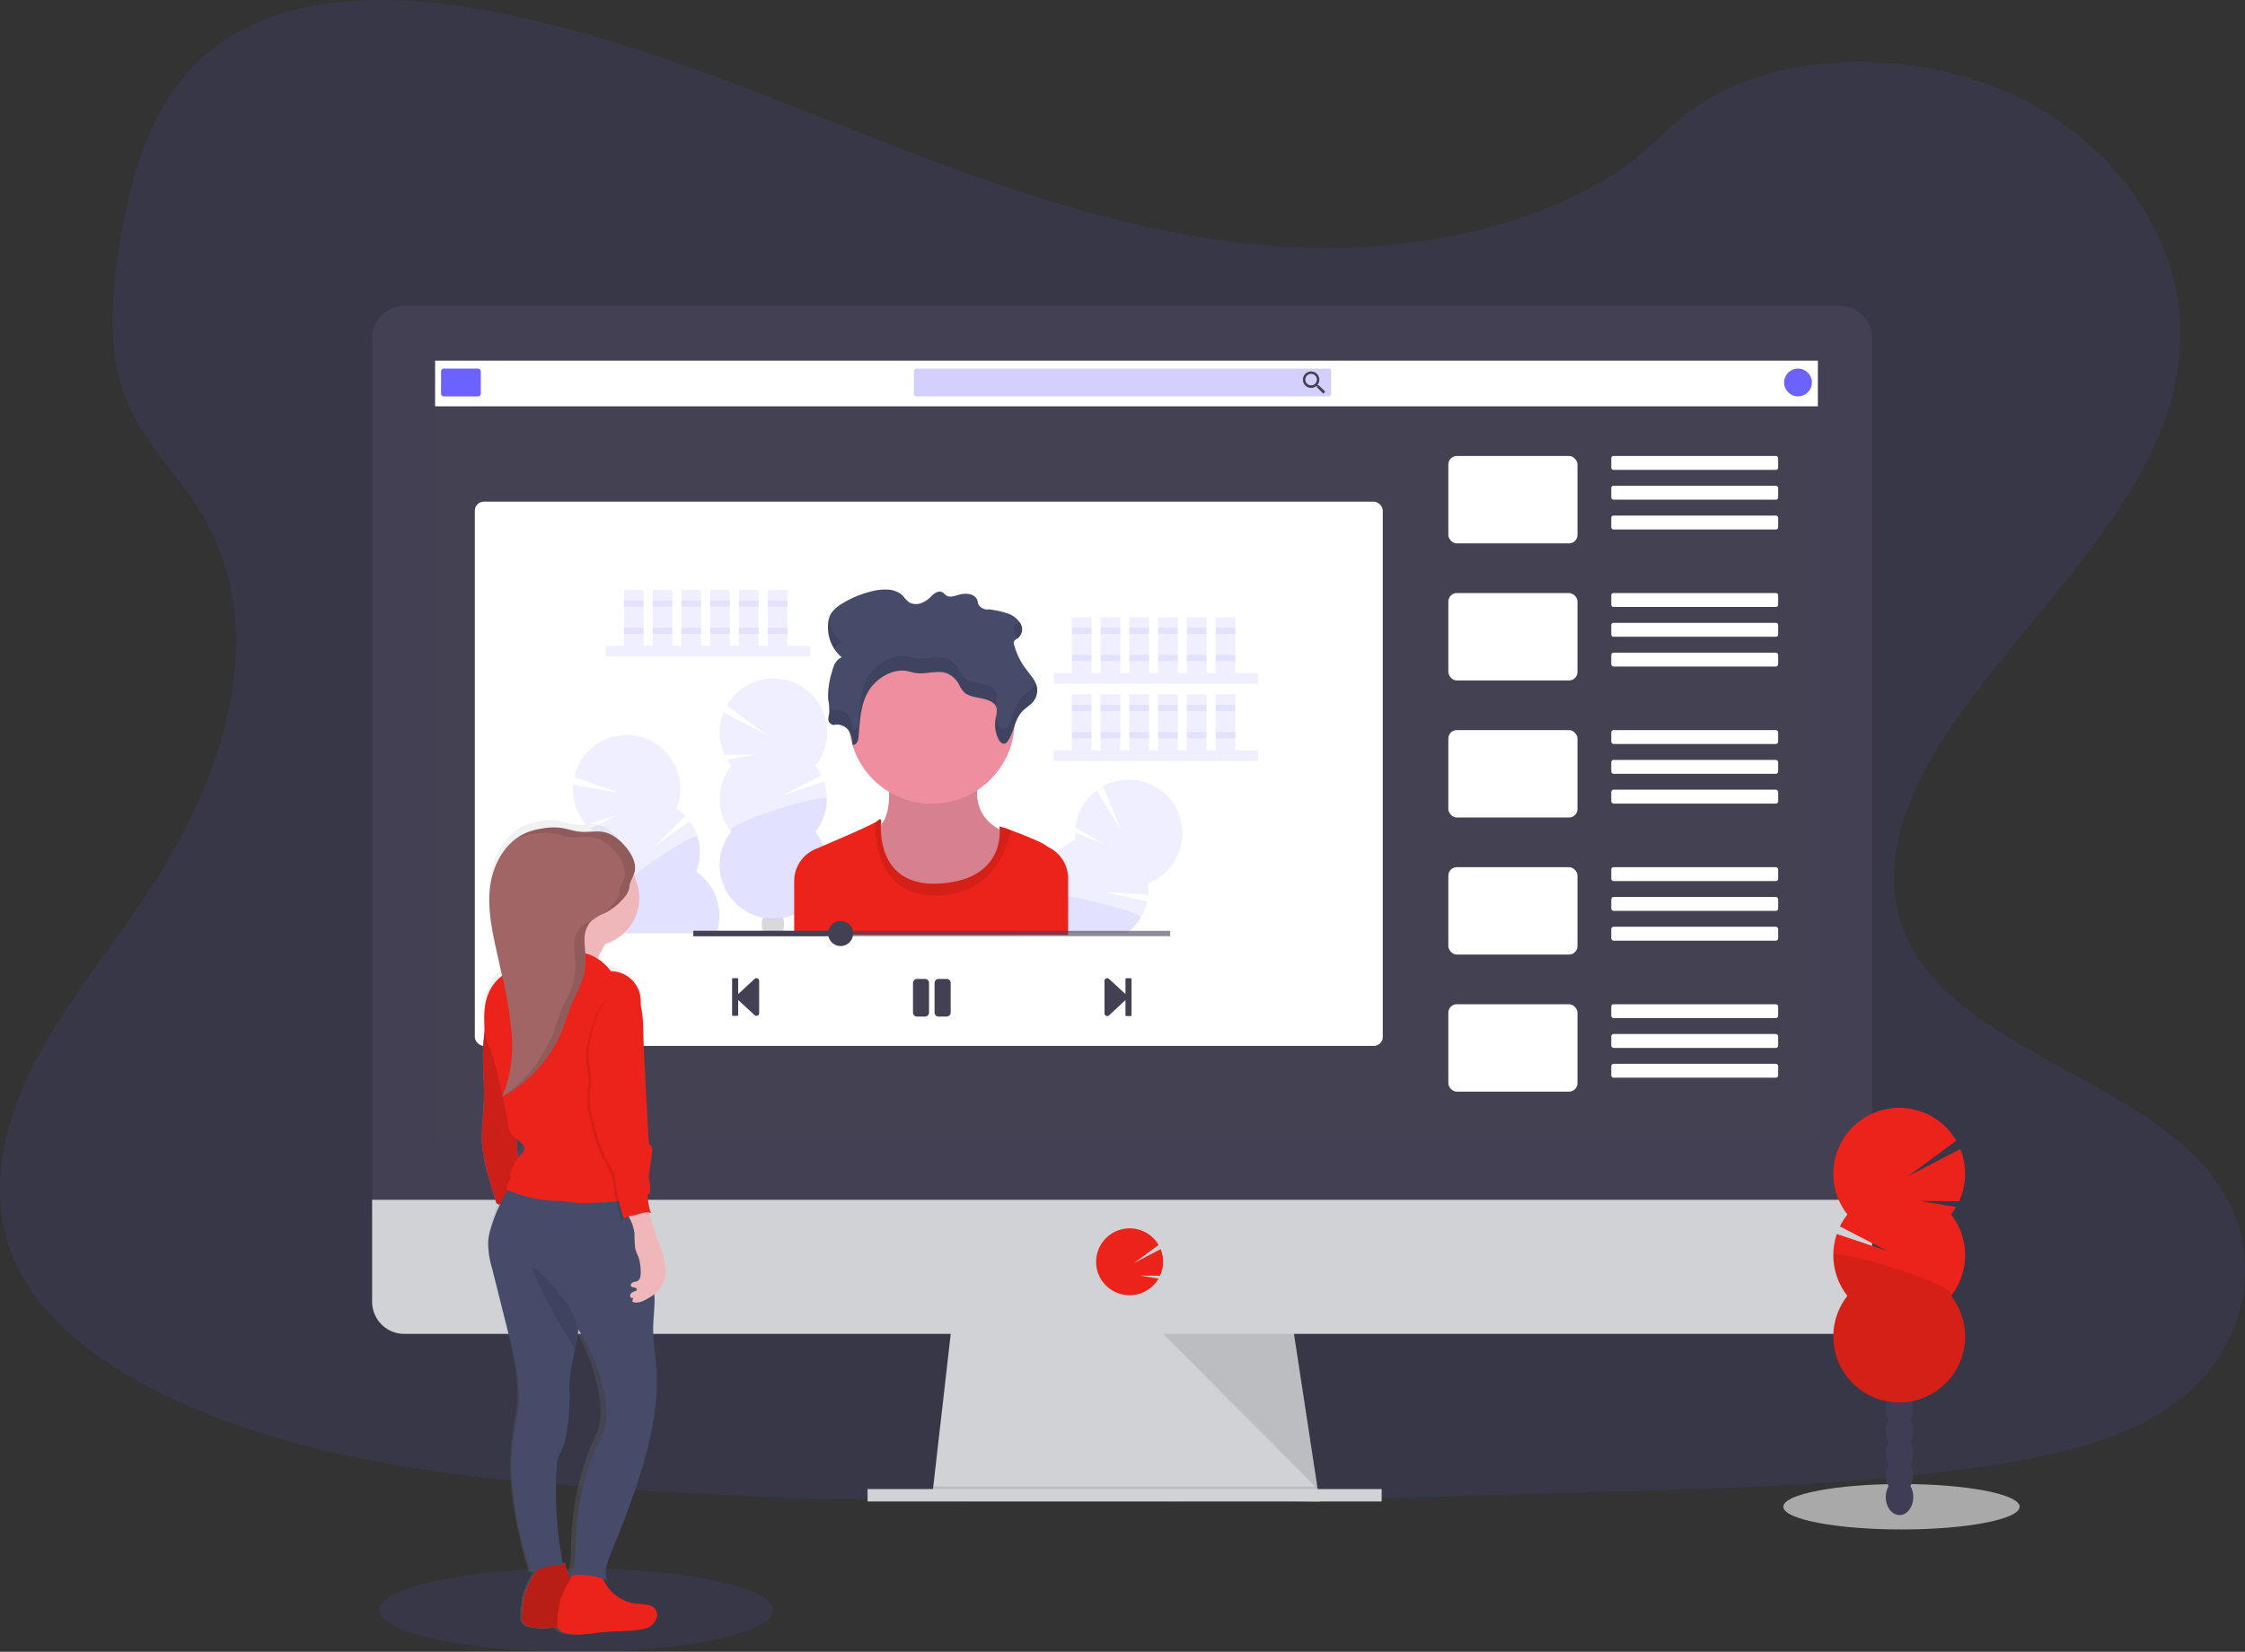 <svg xmlns="http://www.w3.org/2000/svg" xmlns:xlink="http://www.w3.org/1999/xlink" width="647" height="476.128" viewBox="0 0 647 476.128">
  <rect x="0" y="0" width="647" height="476.128" fill="#333333" stroke="none"/>
  <defs>
    <linearGradient id="linear-gradient" x1="0.5" y1="1" x2="0.5" gradientUnits="objectBoundingBox">
      <stop offset="0" stop-color="gray" stop-opacity="0.251"/>
      <stop offset="0.54" stop-color="gray" stop-opacity="0.122"/>
      <stop offset="1" stop-color="gray" stop-opacity="0.102"/>
    </linearGradient>
  </defs>
  <g id="undraw_youtube_tutorial_2gn3" transform="translate(-0.001 -0.005)">
    <path id="Path_448" data-name="Path 448" d="M410.92,105.617c-41.477-1.437-80.985-14.835-118.706-29.482S217.12,45.256,176.639,37.492c-26.041-4.993-55.82-5.686-76.8,8.262C79.644,59.186,73.122,82.4,69.618,103.9c-2.64,16.192-4.191,33.209,3.035,48.388,5.021,10.518,13.937,19.365,20.1,29.442,21.443,35.076,6.3,78.323-16.96,112.563-10.879,16.066-23.55,31.389-31.961,48.491s-12.3,36.691-4.947,54.131c7.3,17.292,24.684,30.278,43.516,39.41,38.254,18.551,83.333,23.865,127.289,26.871,97.309,6.63,195.134,3.768,292.7.9,36.107-1.071,72.368-2.153,107.891-7.736,19.719-3.1,40.08-8.016,54.395-19.9,18.179-15.082,22.685-40.619,10.5-59.548-20.43-31.715-76.926-39.594-91.206-73.633-7.861-18.735.212-39.605,11.635-56.983,24.506-37.28,65.583-69.98,67.747-112.591,1.489-29.264-18.259-58.575-48.789-72.419-32.007-14.515-76.382-12.688-99.995,11.337C490.267,97.372,447.542,106.888,410.92,105.617Z" transform="translate(-35 -34.22)" fill="#6c63ff" opacity="0.1"/>
    <path id="Path_449" data-name="Path 449" d="M580.832,717.422,469.18,715.99l.326-2.863,5.4-47.237h98.054l7.215,47.237.55,3.579Z" transform="translate(-200.538 -284.615)" fill="#d0d2d5"/>
    <path id="Path_450" data-name="Path 450" d="M580.724,751.969H525.006l-55.826-.716.326-2.863H580.174Z" transform="translate(-200.538 -319.878)" opacity="0.1"/>
    <rect id="Rectangle_206" data-name="Rectangle 206" width="148.154" height="3.579" transform="translate(250.033 429.228)" fill="#d0d2d5"/>
    <path id="Path_451" data-name="Path 451" d="M654.595,197.6a9.316,9.316,0,0,0-9.27-9.362H231.576A9.316,9.316,0,0,0,222.3,197.6V448.39h432.3Z" transform="translate(-115.056 -100.05)" fill="#444053"/>
    <path id="Path_452" data-name="Path 452" d="M222.3,638.24v29.373a9.276,9.276,0,0,0,9.276,9.276H645.325a9.276,9.276,0,0,0,9.27-9.276V638.24Z" transform="translate(-115.056 -292.39)" fill="#d0d2d5"/>
    <rect id="Rectangle_207" data-name="Rectangle 207" width="398.656" height="225.452" transform="translate(125.137 103.936)" fill="#4a4a4a" opacity="0.1"/>
    <path id="Path_453" data-name="Path 453" d="M596.355,671.881a9.671,9.671,0,0,0,7.6-3.687h0a9.861,9.861,0,0,0,.75-1.105l-5.3-.87,5.726.046a9.648,9.648,0,0,0,.183-7.661l-7.69,4.008,7.094-5.21a9.659,9.659,0,1,0-15.958,10.81h0A9.66,9.66,0,0,0,596.355,671.881Z" transform="translate(-270.816 -298.531)" fill="#ec231a"/>
    <path id="Path_454" data-name="Path 454" d="M585.43,671.52l44.541,44.73-6.831-44.73Z" transform="translate(-250.226 -287.021)" opacity="0.1"/>
    <rect id="Rectangle_208" data-name="Rectangle 208" width="261.667" height="156.886" rx="2.6" transform="translate(136.846 144.612)" fill="#fff"/>
    <rect id="Rectangle_209" data-name="Rectangle 209" width="398.513" height="13.169" transform="translate(125.395 103.959)" fill="#fff"/>
    <rect id="Rectangle_210" data-name="Rectangle 210" width="11.452" height="8.016" rx="0.78" transform="translate(127.112 106.249)" fill="#6c63ff"/>
    <rect id="Rectangle_211" data-name="Rectangle 211" width="120.241" height="8.016" rx="0.58" transform="translate(263.385 106.249)" fill="#6c63ff" opacity="0.3"/>
    <path id="Path_455" data-name="Path 455" d="M695.359,225.232h-.292l-.109-.092a2.434,2.434,0,0,0,.573-1.557,2.37,2.37,0,1,0-2.365,2.388,2.445,2.445,0,0,0,1.557-.573l.109.092v.3l1.832,1.832.573-.573Zm-2.2,0a1.655,1.655,0,1,1,1.649-1.649,1.638,1.638,0,0,1-1.649,1.649Z" transform="translate(-315.3 -114.15)" fill="#444053"/>
    <circle id="Ellipse_149" data-name="Ellipse 149" cx="4.008" cy="4.008" r="4.008" transform="translate(514.174 106.249)" fill="#6c63ff"/>
    <rect id="Rectangle_212" data-name="Rectangle 212" width="37.217" height="25.193" rx="2.43" transform="translate(417.408 131.443)" fill="#fff"/>
    <rect id="Rectangle_213" data-name="Rectangle 213" width="48.096" height="4.008" rx="0.61" transform="translate(464.36 131.443)" fill="#fff"/>
    <rect id="Rectangle_214" data-name="Rectangle 214" width="48.096" height="4.008" rx="0.61" transform="translate(464.36 140.031)" fill="#fff"/>
    <rect id="Rectangle_215" data-name="Rectangle 215" width="48.096" height="4.008" rx="0.61" transform="translate(464.36 148.62)" fill="#fff"/>
    <rect id="Rectangle_216" data-name="Rectangle 216" width="37.217" height="25.193" rx="2.43" transform="translate(417.408 170.951)" fill="#fff"/>
    <rect id="Rectangle_217" data-name="Rectangle 217" width="48.096" height="4.008" rx="0.61" transform="translate(464.36 170.951)" fill="#fff"/>
    <rect id="Rectangle_218" data-name="Rectangle 218" width="48.096" height="4.008" rx="0.61" transform="translate(464.36 179.539)" fill="#fff"/>
    <rect id="Rectangle_219" data-name="Rectangle 219" width="48.096" height="4.008" rx="0.66" transform="translate(464.36 188.128)" fill="#fff"/>
    <rect id="Rectangle_220" data-name="Rectangle 220" width="37.217" height="25.193" rx="2.43" transform="translate(417.408 210.458)" fill="#fff"/>
    <rect id="Rectangle_221" data-name="Rectangle 221" width="48.096" height="4.008" rx="0.66" transform="translate(464.36 210.458)" fill="#fff"/>
    <rect id="Rectangle_222" data-name="Rectangle 222" width="48.096" height="4.008" rx="0.66" transform="translate(464.36 219.047)" fill="#fff"/>
    <rect id="Rectangle_223" data-name="Rectangle 223" width="48.096" height="4.008" rx="0.66" transform="translate(464.36 227.636)" fill="#fff"/>
    <rect id="Rectangle_224" data-name="Rectangle 224" width="37.217" height="25.193" rx="2.43" transform="translate(417.408 249.966)" fill="#fff"/>
    <rect id="Rectangle_225" data-name="Rectangle 225" width="48.096" height="4.008" rx="0.66" transform="translate(464.36 249.966)" fill="#fff"/>
    <rect id="Rectangle_226" data-name="Rectangle 226" width="48.096" height="4.008" rx="0.66" transform="translate(464.36 258.555)" fill="#fff"/>
    <rect id="Rectangle_227" data-name="Rectangle 227" width="48.096" height="4.008" rx="0.66" transform="translate(464.36 267.143)" fill="#fff"/>
    <rect id="Rectangle_228" data-name="Rectangle 228" width="37.217" height="25.193" rx="2.43" transform="translate(417.408 289.474)" fill="#fff"/>
    <rect id="Rectangle_229" data-name="Rectangle 229" width="48.096" height="4.008" rx="0.66" transform="translate(464.36 289.474)" fill="#fff"/>
    <rect id="Rectangle_230" data-name="Rectangle 230" width="48.096" height="4.008" rx="0.66" transform="translate(464.36 298.062)" fill="#fff"/>
    <rect id="Rectangle_231" data-name="Rectangle 231" width="48.096" height="4.008" rx="0.66" transform="translate(464.36 306.651)" fill="#fff"/>
    <rect id="Rectangle_232" data-name="Rectangle 232" width="58.878" height="3.052" transform="translate(174.59 186.187)" fill="#6c63ff" opacity="0.1"/>
    <rect id="Rectangle_233" data-name="Rectangle 233" width="5.669" height="16.135" transform="translate(179.824 170.052)" fill="#6c63ff" opacity="0.1"/>
    <rect id="Rectangle_234" data-name="Rectangle 234" width="5.669" height="16.135" transform="translate(188.109 170.052)" fill="#6c63ff" opacity="0.1"/>
    <rect id="Rectangle_235" data-name="Rectangle 235" width="5.669" height="16.135" transform="translate(196.394 170.052)" fill="#6c63ff" opacity="0.1"/>
    <rect id="Rectangle_236" data-name="Rectangle 236" width="5.669" height="16.135" transform="translate(204.679 170.052)" fill="#6c63ff" opacity="0.1"/>
    <rect id="Rectangle_237" data-name="Rectangle 237" width="5.669" height="16.135" transform="translate(212.964 170.052)" fill="#6c63ff" opacity="0.1"/>
    <rect id="Rectangle_238" data-name="Rectangle 238" width="5.669" height="16.135" transform="translate(221.255 170.052)" fill="#6c63ff" opacity="0.1"/>
    <rect id="Rectangle_239" data-name="Rectangle 239" width="5.669" height="1.746" transform="translate(179.824 173.103)" fill="#6c63ff" opacity="0.1"/>
    <rect id="Rectangle_240" data-name="Rectangle 240" width="5.669" height="1.746" transform="translate(188.109 173.103)" fill="#6c63ff" opacity="0.1"/>
    <rect id="Rectangle_241" data-name="Rectangle 241" width="5.669" height="1.746" transform="translate(196.394 173.103)" fill="#6c63ff" opacity="0.1"/>
    <rect id="Rectangle_242" data-name="Rectangle 242" width="5.669" height="1.746" transform="translate(204.679 173.103)" fill="#6c63ff" opacity="0.1"/>
    <rect id="Rectangle_243" data-name="Rectangle 243" width="5.669" height="1.746" transform="translate(212.964 173.103)" fill="#6c63ff" opacity="0.1"/>
    <rect id="Rectangle_244" data-name="Rectangle 244" width="5.669" height="1.746" transform="translate(221.255 173.103)" fill="#6c63ff" opacity="0.1"/>
    <rect id="Rectangle_245" data-name="Rectangle 245" width="5.669" height="1.746" transform="translate(179.824 180.953)" fill="#6c63ff" opacity="0.1"/>
    <rect id="Rectangle_246" data-name="Rectangle 246" width="5.669" height="1.746" transform="translate(188.109 180.953)" fill="#6c63ff" opacity="0.1"/>
    <rect id="Rectangle_247" data-name="Rectangle 247" width="5.669" height="1.746" transform="translate(196.394 180.953)" fill="#6c63ff" opacity="0.1"/>
    <rect id="Rectangle_248" data-name="Rectangle 248" width="5.669" height="1.746" transform="translate(204.679 180.953)" fill="#6c63ff" opacity="0.1"/>
    <rect id="Rectangle_249" data-name="Rectangle 249" width="5.669" height="1.746" transform="translate(212.964 180.953)" fill="#6c63ff" opacity="0.1"/>
    <rect id="Rectangle_250" data-name="Rectangle 250" width="5.669" height="1.746" transform="translate(221.255 180.953)" fill="#6c63ff" opacity="0.1"/>
    <rect id="Rectangle_251" data-name="Rectangle 251" width="58.878" height="3.052" transform="translate(303.678 194.037)" fill="#6c63ff" opacity="0.1"/>
    <rect id="Rectangle_252" data-name="Rectangle 252" width="5.669" height="16.135" transform="translate(308.911 177.902)" fill="#6c63ff" opacity="0.1"/>
    <rect id="Rectangle_253" data-name="Rectangle 253" width="5.669" height="16.135" transform="translate(317.196 177.902)" fill="#6c63ff" opacity="0.1"/>
    <rect id="Rectangle_254" data-name="Rectangle 254" width="5.669" height="16.135" transform="translate(325.481 177.902)" fill="#6c63ff" opacity="0.1"/>
    <rect id="Rectangle_255" data-name="Rectangle 255" width="5.669" height="16.135" transform="translate(333.772 177.902)" fill="#6c63ff" opacity="0.1"/>
    <rect id="Rectangle_256" data-name="Rectangle 256" width="5.669" height="16.135" transform="translate(342.057 177.902)" fill="#6c63ff" opacity="0.1"/>
    <rect id="Rectangle_257" data-name="Rectangle 257" width="5.669" height="16.135" transform="translate(350.343 177.902)" fill="#6c63ff" opacity="0.1"/>
    <rect id="Rectangle_258" data-name="Rectangle 258" width="5.669" height="1.746" transform="translate(308.911 180.953)" fill="#6c63ff" opacity="0.1"/>
    <rect id="Rectangle_259" data-name="Rectangle 259" width="5.669" height="1.746" transform="translate(317.196 180.953)" fill="#6c63ff" opacity="0.1"/>
    <rect id="Rectangle_260" data-name="Rectangle 260" width="5.669" height="1.746" transform="translate(325.481 180.953)" fill="#6c63ff" opacity="0.1"/>
    <rect id="Rectangle_261" data-name="Rectangle 261" width="5.669" height="1.746" transform="translate(333.772 180.953)" fill="#6c63ff" opacity="0.1"/>
    <rect id="Rectangle_262" data-name="Rectangle 262" width="5.669" height="1.746" transform="translate(342.057 180.953)" fill="#6c63ff" opacity="0.1"/>
    <rect id="Rectangle_263" data-name="Rectangle 263" width="5.669" height="1.746" transform="translate(350.343 180.953)" fill="#6c63ff" opacity="0.1"/>
    <rect id="Rectangle_264" data-name="Rectangle 264" width="5.669" height="1.746" transform="translate(308.911 188.803)" fill="#6c63ff" opacity="0.1"/>
    <rect id="Rectangle_265" data-name="Rectangle 265" width="5.669" height="1.746" transform="translate(317.196 188.803)" fill="#6c63ff" opacity="0.1"/>
    <rect id="Rectangle_266" data-name="Rectangle 266" width="5.669" height="1.746" transform="translate(325.481 188.803)" fill="#6c63ff" opacity="0.1"/>
    <rect id="Rectangle_267" data-name="Rectangle 267" width="5.669" height="1.746" transform="translate(333.772 188.803)" fill="#6c63ff" opacity="0.1"/>
    <rect id="Rectangle_268" data-name="Rectangle 268" width="5.669" height="1.746" transform="translate(342.057 188.803)" fill="#6c63ff" opacity="0.1"/>
    <rect id="Rectangle_269" data-name="Rectangle 269" width="5.669" height="1.746" transform="translate(350.343 188.803)" fill="#6c63ff" opacity="0.1"/>
    <rect id="Rectangle_270" data-name="Rectangle 270" width="58.878" height="3.052" transform="translate(303.678 216.276)" fill="#6c63ff" opacity="0.1"/>
    <rect id="Rectangle_271" data-name="Rectangle 271" width="5.669" height="16.135" transform="translate(308.911 200.14)" fill="#6c63ff" opacity="0.1"/>
    <rect id="Rectangle_272" data-name="Rectangle 272" width="5.669" height="16.135" transform="translate(317.196 200.14)" fill="#6c63ff" opacity="0.1"/>
    <rect id="Rectangle_273" data-name="Rectangle 273" width="5.669" height="16.135" transform="translate(325.481 200.14)" fill="#6c63ff" opacity="0.1"/>
    <rect id="Rectangle_274" data-name="Rectangle 274" width="5.669" height="16.135" transform="translate(333.772 200.14)" fill="#6c63ff" opacity="0.1"/>
    <rect id="Rectangle_275" data-name="Rectangle 275" width="5.669" height="16.135" transform="translate(342.057 200.14)" fill="#6c63ff" opacity="0.1"/>
    <rect id="Rectangle_276" data-name="Rectangle 276" width="5.669" height="16.135" transform="translate(350.343 200.14)" fill="#6c63ff" opacity="0.1"/>
    <rect id="Rectangle_277" data-name="Rectangle 277" width="5.669" height="1.746" transform="translate(308.911 203.192)" fill="#6c63ff" opacity="0.1"/>
    <rect id="Rectangle_278" data-name="Rectangle 278" width="5.669" height="1.746" transform="translate(317.196 203.192)" fill="#6c63ff" opacity="0.1"/>
    <rect id="Rectangle_279" data-name="Rectangle 279" width="5.669" height="1.746" transform="translate(325.481 203.192)" fill="#6c63ff" opacity="0.1"/>
    <rect id="Rectangle_280" data-name="Rectangle 280" width="5.669" height="1.746" transform="translate(333.772 203.192)" fill="#6c63ff" opacity="0.1"/>
    <rect id="Rectangle_281" data-name="Rectangle 281" width="5.669" height="1.746" transform="translate(342.057 203.192)" fill="#6c63ff" opacity="0.1"/>
    <rect id="Rectangle_282" data-name="Rectangle 282" width="5.669" height="1.746" transform="translate(350.343 203.192)" fill="#6c63ff" opacity="0.1"/>
    <rect id="Rectangle_283" data-name="Rectangle 283" width="5.669" height="1.746" transform="translate(308.911 211.042)" fill="#6c63ff" opacity="0.1"/>
    <rect id="Rectangle_284" data-name="Rectangle 284" width="5.669" height="1.746" transform="translate(317.196 211.042)" fill="#6c63ff" opacity="0.1"/>
    <rect id="Rectangle_285" data-name="Rectangle 285" width="5.669" height="1.746" transform="translate(325.481 211.042)" fill="#6c63ff" opacity="0.1"/>
    <rect id="Rectangle_286" data-name="Rectangle 286" width="5.669" height="1.746" transform="translate(333.772 211.042)" fill="#6c63ff" opacity="0.1"/>
    <rect id="Rectangle_287" data-name="Rectangle 287" width="5.669" height="1.746" transform="translate(342.057 211.042)" fill="#6c63ff" opacity="0.1"/>
    <rect id="Rectangle_288" data-name="Rectangle 288" width="5.669" height="1.746" transform="translate(350.343 211.042)" fill="#6c63ff" opacity="0.1"/>
    <path id="Path_456" data-name="Path 456" d="M400.521,400.917a16.3,16.3,0,0,1-1.2-1.769l8.48-1.391-9.161.069a15.494,15.494,0,0,1-.3-12.242l12.282,6.367-11.343-8.337a15.46,15.46,0,1,1,25.52,17.292,15.024,15.024,0,0,1,1.763,2.817l-11,5.726,11.732-3.934a15.459,15.459,0,0,1-2.491,14.492,15.46,15.46,0,1,1-24.277,0,15.46,15.46,0,0,1,0-19.107Z" transform="translate(-189.812 -180.221)" fill="#6c63ff" opacity="0.1"/>
    <path id="Path_457" data-name="Path 457" d="M428.107,436.17a15.4,15.4,0,0,1-3.311,9.541,15.46,15.46,0,1,1-24.276,0C398.441,443.092,428.107,434.435,428.107,436.17Z" transform="translate(-189.811 -205.923)" fill="#6c63ff" opacity="0.1"/>
    <path id="Path_458" data-name="Path 458" d="M424.211,500.593a1.44,1.44,0,0,1,.074.126h-5.245c.029-.04.046-.086.074-.126a5.079,5.079,0,0,1-.676-2.582,5.3,5.3,0,0,1,.315-1.821h0c.292.046.653.1,1.071.143a18.377,18.377,0,0,0,3.659,0q.527-.052,1.082-.137a.052.052,0,0,0,0,.029,5.154,5.154,0,0,1,.309,1.792A5.08,5.08,0,0,1,424.211,500.593Z" transform="translate(-198.891 -231.675)" fill="#3f3d56" opacity="0.2"/>
    <path id="Path_459" data-name="Path 459" d="M364.738,461.423h-29.2c-.063-.166-.12-.344-.172-.515a15.374,15.374,0,0,1,.338-10.1,15.46,15.46,0,0,1-5.64-18.259,14.792,14.792,0,0,1-1.666-1.334l7.684-3.831-8.738,2.771a15.46,15.46,0,0,1-3.893-11.606l13.633,2.462-13.3-4.621a15.46,15.46,0,1,1,29.482,8.989,15.661,15.661,0,0,1,2.536,2.2l-8.829,8.709,10.049-7.226a15.46,15.46,0,0,1,1.9,14.6A15.46,15.46,0,0,1,364.738,461.423Z" transform="translate(-158.267 -192.379)" fill="#6c63ff" opacity="0.1"/>
    <path id="Path_460" data-name="Path 460" d="M373.156,483.2h-29.2c-.063-.166-.12-.344-.172-.515a15.374,15.374,0,0,1,.338-10.1c-2.748-1.9,23.035-18.935,23.544-17.275a15.391,15.391,0,0,1-.338,10.106A15.46,15.46,0,0,1,373.156,483.2Z" transform="translate(-166.684 -214.151)" fill="#6c63ff" opacity="0.1"/>
    <path id="Path_461" data-name="Path 461" d="M590.557,450.114a15.4,15.4,0,0,1-7.736,6.5,15.692,15.692,0,0,1,.063,3.321l-12.373-.744,12.087,2.622a15.459,15.459,0,0,1-1.844,4.672,15.213,15.213,0,0,1-4.123,4.523H559.787v.441H542.61c.034-.149.069-.292.109-.441a15.46,15.46,0,0,1,9.419-10.484,15.459,15.459,0,0,1,9.808-16.4,15.673,15.673,0,0,1-.126-2.136l7.987,3.155-7.9-4.644a15.459,15.459,0,0,1,6.064-10.638l7.277,11.784-5.457-12.975a15.46,15.46,0,0,1,20.767,21.437Z" transform="translate(-251.964 -201.992)" fill="#6c63ff" opacity="0.1"/>
    <path id="Path_462" data-name="Path 462" d="M580.755,491.136a15.214,15.214,0,0,1-4.123,4.523H559.787v.441H542.61c.034-.149.069-.292.109-.441a15.459,15.459,0,0,1,9.419-10.484c-.143-1.145,3.183-.973,7.621-.229C568.456,486.406,581.345,490.151,580.755,491.136Z" transform="translate(-251.964 -226.615)" fill="#6c63ff" opacity="0.1"/>
    <path id="Path_463" data-name="Path 463" d="M478.8,423.54s2.119,11.452-2.611,15.19,4.008,26.15,18.425,23.533S514.9,440.849,514.9,440.849s-14.44-2.989-9.087-18.179Z" transform="translate(-223.021 -200.251)" fill="#ee8e9e"/>
    <path id="Path_464" data-name="Path 464" d="M478.8,423.54s2.119,11.452-2.611,15.19,4.008,26.15,18.425,23.533S514.9,440.849,514.9,440.849s-14.44-2.989-9.087-18.179Z" transform="translate(-223.021 -200.251)" opacity="0.1"/>
    <circle id="Ellipse_150" data-name="Ellipse 150" cx="23.905" cy="23.905" r="23.905" transform="translate(244.634 183.885)" fill="#ee8e9e"/>
    <path id="Path_465" data-name="Path 465" d="M513.685,463.731v16.25H434.75V464.47a10.009,10.009,0,0,1,6.11-9.219l2.261-.962c5.726-2.439,12.683-5.468,14.956-6.728a3.741,3.741,0,0,0,.7-.452c1.242-1.243,1,.372,1,.372s-.034.309-.057.842c-.137,3.659.389,18.036,17.24,16.839,16.439-1.145,17.177-12.265,17.011-15.534a8.834,8.834,0,0,0-.074-.9,21.238,21.238,0,0,1,3.327,1.088c3.435,1.271,8.508,3.309,9.866,4.271.424.3.939.607,1.5.922a9.865,9.865,0,0,1,1.775,1.265,10.026,10.026,0,0,1,3.327,7.461Z" transform="translate(-205.862 -210.496)" fill="#ec231a"/>
    <path id="Path_466" data-name="Path 466" d="M514.622,449.812c-1.391,6.447-5.76,18.523-21.506,18.838-16.776.332-17.75-16.353-17.641-21.088a3.383,3.383,0,0,0,.7-.452c1.248-1.242,1,.372,1,.372s-2.113,19.05,17.177,17.681,16.92-16.433,16.92-16.433A23.507,23.507,0,0,1,514.622,449.812Z" transform="translate(-223.266 -210.496)" opacity="0.1"/>
    <path id="Path_467" data-name="Path 467" d="M453.373,370.065a4.094,4.094,0,0,1,4.312,1.575,7.814,7.814,0,0,1,1.111,4.1c1.036.218,1.62-.956,1.718-1.844.384-3.613.412-7.295,1.626-10.787a12.877,12.877,0,0,1,7.936-8.205,9.208,9.208,0,0,1,4.334-.412c.865.143,1.678.447,2.536.573,2.977.492,6.212-.916,9,.063a7.177,7.177,0,0,1,3.682,3.47,7.491,7.491,0,0,0,1.431,2.078c1.185,1.065,3.04,1.34,4.741,1.672s3.556.91,4.283,2.222c.653,1.185.172,2.554-.046,3.836a9.4,9.4,0,0,0,.968,5.938c.315.573.956,1.265,1.718,1.076a1.506,1.506,0,0,0,.813-.658c1.952-2.737,1.9-6.3,4.352-8.766.819-.825,1.878-1.466,2.674-2.29a5.2,5.2,0,0,0,1.386-4.718c-.441-1.889-1.953-3.435-3.172-5.1a20.038,20.038,0,0,1-3.4-7.048,1.277,1.277,0,0,1,0-.922,2.455,2.455,0,0,1,.87-.71,3.287,3.287,0,0,0,1.111-4.2,7,7,0,0,0-3.934-3.132,25.648,25.648,0,0,0-5.365-1.145,2.918,2.918,0,0,1-2.983-1.472c-.166-.429-.166-.893-.332-1.323a3.035,3.035,0,0,0-2.29-1.6,6.7,6.7,0,0,0-3.063.218c-1.145.321-2.445.8-3.435.24-.521-.292-.807-.825-1.368-1.065-1.145-.481-2.325.492-3.143,1.294a7.65,7.65,0,0,1-2.834,1.907,4.22,4.22,0,0,1-3.516-.235,11.1,11.1,0,0,1-1.8-1.935,6.791,6.791,0,0,0-4.266-1.718,15.019,15.019,0,0,0-4.815.527,29.076,29.076,0,0,0-8.457,3.55,9.087,9.087,0,0,0-3.247,3.018,6.871,6.871,0,0,0-.727,3.109,11.22,11.22,0,0,0,3.922,9.316c-1.786.744-2.388,2.571-2.806,4.191a22.941,22.941,0,0,0-1.088,7.85,17.241,17.241,0,0,1,.3,4.082,8.794,8.794,0,0,0-.263,1.953,1.872,1.872,0,0,0,1.529,1.426Z" transform="translate(-213.131 -161.079)" fill="#454b69"/>
    <g id="Group_3346" data-name="Group 3346" transform="translate(238.661 178.566)" opacity="0.1">
      <path id="Path_468" data-name="Path 468" d="M547.51,378a5.588,5.588,0,0,1-1.031,1.523c-.8.836-1.855,1.483-2.674,2.29-2.451,2.451-2.4,6.035-4.352,8.772a1.472,1.472,0,0,1-.813.653c-.744.195-1.386-.481-1.718-1.076a9.843,9.843,0,0,1-.853-2.29l-.115.573a9.4,9.4,0,0,0,.968,5.938c.315.573.956,1.265,1.718,1.076a1.506,1.506,0,0,0,.813-.658c1.952-2.737,1.9-6.3,4.352-8.766.819-.825,1.878-1.466,2.674-2.29a5.2,5.2,0,0,0,1.386-4.718A6.15,6.15,0,0,0,547.51,378Z" transform="translate(-487.727 -359.723)"/>
      <path id="Path_469" data-name="Path 469" d="M546.2,347.93a2.4,2.4,0,0,0-.87.71,1.265,1.265,0,0,0,0,.916,19.368,19.368,0,0,0,.865,2.611h0a3.286,3.286,0,0,0,1.111-4.2,4,4,0,0,0-.4-.67A3.3,3.3,0,0,1,546.2,347.93Z" transform="translate(-491.75 -346.602)"/>
      <path id="Path_470" data-name="Path 470" d="M455.77,352.716a10.616,10.616,0,0,1-3.75-6.636,8.945,8.945,0,0,0-.172,1.557,11.921,11.921,0,0,0,1.884,7.083,4.008,4.008,0,0,1,2.038-2Z" transform="translate(-451.824 -346.08)"/>
      <path id="Path_471" data-name="Path 471" d="M500.147,378.482c.218-1.288.7-2.657.046-3.836-.727-1.317-2.582-1.89-4.283-2.222s-3.556-.613-4.741-1.672a7.491,7.491,0,0,1-1.431-2.078,7.09,7.09,0,0,0-3.682-3.47c-2.788-.979-6.023.424-9-.063-.859-.143-1.672-.441-2.537-.573a9.162,9.162,0,0,0-4.334.412,12.9,12.9,0,0,0-7.936,8.205c-1.214,3.487-1.243,7.169-1.626,10.787-.1.882-.681,2.061-1.718,1.844a7.876,7.876,0,0,0-1.111-4.105,4.094,4.094,0,0,0-4.312-1.569,2.1,2.1,0,0,1-1.208-.773,6.638,6.638,0,0,1,0,1.58,8.8,8.8,0,0,0-.263,1.952,1.872,1.872,0,0,0,1.494,1.472,4.094,4.094,0,0,1,4.311,1.575,7.813,7.813,0,0,1,1.111,4.1c1.036.218,1.62-.956,1.718-1.844.384-3.613.412-7.295,1.626-10.787a12.877,12.877,0,0,1,7.936-8.2,9.207,9.207,0,0,1,4.334-.412c.865.143,1.678.447,2.537.573,2.977.492,6.212-.916,9,.063a7.177,7.177,0,0,1,3.682,3.47,7.491,7.491,0,0,0,1.431,2.078c1.185,1.065,3.04,1.34,4.741,1.672s3.435.87,4.2,2.084A.494.494,0,0,1,500.147,378.482Z" transform="translate(-451.901 -353.941)"/>
      <path id="Path_472" data-name="Path 472" d="M452.169,383.449a10.879,10.879,0,0,0-.189-3.189,14.212,14.212,0,0,0-.109,3.344,6.085,6.085,0,0,0,.1.853C452.037,384.119,452.123,383.787,452.169,383.449Z" transform="translate(-451.819 -360.689)"/>
    </g>
    <path id="Path_473" data-name="Path 473" d="M403.49,537.285V526.95a.292.292,0,0,1,.292-.292h1.174a.292.292,0,0,1,.292.292v4.3l4.764-4.415a.779.779,0,0,1,1.277.573v9.362a.779.779,0,0,1-1.277.573l-4.764-4.386v4.277a.292.292,0,0,1-.292.292h-1.174A.292.292,0,0,1,403.49,537.285Z" transform="translate(-192.501 -244.696)" fill="#444053"/>
    <path id="Path_474" data-name="Path 474" d="M598.711,526.964V537.3a.292.292,0,0,1-.3.292h-1.145a.292.292,0,0,1-.292-.292V533l-4.764,4.409a.784.784,0,0,1-1.283-.573v-9.4a.784.784,0,0,1,1.283-.573l4.764,4.386v-4.271a.292.292,0,0,1,.292-.292h1.145A.292.292,0,0,1,598.711,526.964Z" transform="translate(-272.617 -244.71)" fill="#444053"/>
    <path id="Path_475" data-name="Path 475" d="M498.016,537.9h-2.33a1.145,1.145,0,0,1-1.145-1.145v-8.554a1.145,1.145,0,0,1,1.145-1.145h2.33a1.145,1.145,0,0,1,1.145,1.145v8.554A1.145,1.145,0,0,1,498.016,537.9Zm7.386-1.145v-8.554a1.145,1.145,0,0,0-1.145-1.145H501.9a1.145,1.145,0,0,0-1.145,1.145v8.554A1.145,1.145,0,0,0,501.9,537.9h2.33a1.145,1.145,0,0,0,1.168-1.145Z" transform="translate(-231.418 -244.869)" fill="#444053"/>
    <rect id="Rectangle_289" data-name="Rectangle 289" width="137.418" height="1.529" transform="translate(199.829 268.323)" fill="#444053" opacity="0.6"/>
    <circle id="Ellipse_151" data-name="Ellipse 151" cx="3.624" cy="3.624" r="3.624" transform="translate(238.639 265.46)" fill="#444053"/>
    <rect id="Rectangle_290" data-name="Rectangle 290" width="42.434" height="1.529" transform="translate(199.829 268.323)" fill="#444053"/>
    <ellipse id="Ellipse_152" data-name="Ellipse 152" cx="34.051" cy="6.55" rx="34.051" ry="6.55" transform="translate(513.951 427.774)" fill="#a9a9a9"/>
    <ellipse id="Ellipse_153" data-name="Ellipse 153" cx="3.962" cy="5.188" rx="3.962" ry="5.188" transform="translate(543.472 426.354)" fill="#3f3d56"/>
    <ellipse id="Ellipse_154" data-name="Ellipse 154" cx="3.962" cy="5.188" rx="3.962" ry="5.188" transform="translate(543.472 420.01)" fill="#3f3d56"/>
    <ellipse id="Ellipse_155" data-name="Ellipse 155" cx="3.962" cy="5.188" rx="3.962" ry="5.188" transform="translate(543.472 413.671)" fill="#3f3d56"/>
    <ellipse id="Ellipse_156" data-name="Ellipse 156" cx="3.962" cy="5.188" rx="3.962" ry="5.188" transform="translate(543.472 407.327)" fill="#3f3d56"/>
    <ellipse id="Ellipse_157" data-name="Ellipse 157" cx="3.962" cy="5.188" rx="3.962" ry="5.188" transform="translate(543.472 400.983)" fill="#3f3d56"/>
    <ellipse id="Ellipse_158" data-name="Ellipse 158" cx="3.962" cy="5.188" rx="3.962" ry="5.188" transform="translate(543.472 394.639)" fill="#3f3d56"/>
    <ellipse id="Ellipse_159" data-name="Ellipse 159" cx="3.962" cy="5.188" rx="3.962" ry="5.188" transform="translate(543.472 388.295)" fill="#3f3d56"/>
    <path id="Path_476" data-name="Path 476" d="M991.682,622.685a19.631,19.631,0,0,0,1.477-2.176l-10.421-1.718,11.268.086a19.049,19.049,0,0,0,.361-15.047l-15.1,7.844L993.2,601.431a18.992,18.992,0,1,0-31.366,21.254,19.384,19.384,0,0,0-2.164,3.436l13.524,7.026-14.417-4.838a19,19,0,0,0,3.058,17.83,18.987,18.987,0,1,0,29.854,0,19,19,0,0,0,0-23.476Z" transform="translate(-429.412 -272.604)" fill="#ec231a"/>
    <path id="Path_477" data-name="Path 477" d="M957.78,665.921a18.9,18.9,0,0,0,4.06,11.738,18.987,18.987,0,1,0,29.854,0C994.236,674.436,957.78,663.791,957.78,665.921Z" transform="translate(-429.418 -304.103)" opacity="0.1"/>
    <ellipse id="Ellipse_160" data-name="Ellipse 160" cx="56.685" cy="12.024" rx="56.685" ry="12.024" transform="translate(109.362 452.085)" fill="#6c63ff" opacity="0.1"/>
    <path id="Path_478" data-name="Path 478" d="M323.717,673.439a14.914,14.914,0,0,0-3.567-.481,11.04,11.04,0,0,1-6.562-3.184,12.024,12.024,0,0,1-2.622-4.008c.378.137.756.281,1.145.435-1.145-2.674.057-5.674,1.111-8.377q2.68-6.871,5.067-13.816c4.008-11.732,7.444-23.934,7.369-36.416,0-4.512-.83-8.778-.991-13.284-.12-3.344.4-6.682.372-10.031,0-.47,0-.933-.034-1.4a8.892,8.892,0,0,0,3.018-7.249,17.45,17.45,0,0,0-.3-2.107,34.17,34.17,0,0,0-.8-3.584c-.378-1.242-.893-2.433-1.334-3.647-.853-2.353-1.431-4.8-2.159-7.2a2.479,2.479,0,0,1,.779.212,1.678,1.678,0,0,1-.366-.75,18.556,18.556,0,0,1-.687-4.678l.487-.218a12.179,12.179,0,0,0-.235-4.632c.275-2.456.7-4.93.968-7.375.1-.916.057-2.067-.784-2.29-.172-1.311-.24-2.64-.309-3.962q-.361-6.922-.716-13.839c-.24-4.632-.481-9.259-.573-13.9a40.567,40.567,0,0,0-.8-8.806,10.649,10.649,0,0,0-.407-4.008c-1.065-3.372-4.374-6.046-7.73-5.857a15.378,15.378,0,0,0-3.659-3.7c.67-1.5,1.472-3.046,2.13-4.26a13.881,13.881,0,0,0,9.3-13.341,14.56,14.56,0,0,0-1.575-6.636,7.164,7.164,0,0,0,.252-.773,6.35,6.35,0,0,0-.258-3.716,10.881,10.881,0,0,0-.573-1.328c-.149-.286-.309-.573-.475-.847l-.292-.441a8.236,8.236,0,0,0-.573-.779,18.954,18.954,0,0,0-1.305-1.569,12.921,12.921,0,0,0-1.878-1.672,8.28,8.28,0,0,0-3.092-1.426,9.426,9.426,0,0,0-1.964-.178c-.4,0-.8,0-1.191.034-.8.046-1.6.1-2.393.1a5.3,5.3,0,0,1-.8-.04,28.991,28.991,0,0,1-4.145-.865l-.687-.143c-.235-.046-.464-.086-.7-.115a13.11,13.11,0,0,0-1.9-.115h-.636a17.572,17.572,0,0,0-1.9.195l-.63.1a18.1,18.1,0,0,0-4.609,1.368c-.189.086-.384.183-.573.286l-.115.063c-.155.08-.309.166-.458.258l-.086.052-.487.309-.04.029c-4.546,3.058-7.232,8.852-7.913,14.6-.762,6.453.573,12.957,1.907,19.307l1.2,5.726c.052.258.109.51.16.767a12.6,12.6,0,0,0-3.773,5.233c-1.145,2.863-1.174,5.96-1.082,9.064,0,.63.034,1.26.1,1.889-.143,1.191-.269,2.388-.349,3.59-.361,5.554.315,11.137.137,16.7-.137,4.289-.784,8.589-.47,12.849a58.01,58.01,0,0,0,2.29,11.091l1.443,5.2a1.38,1.38,0,0,0,.361.716,1.088,1.088,0,0,0,.807.166,48.742,48.742,0,0,0-2.348,6.573,20.327,20.327,0,0,0-.847,4.226,25.818,25.818,0,0,0,1.025,7.776q1.374,5.726,2.737,11.5.962,4.037,1.918,8.068a85.969,85.969,0,0,1,2.76,16.1,34.958,34.958,0,0,1-.573,8.182,71.3,71.3,0,0,0-.71,24.523,120.241,120.241,0,0,0,4.632,20.275c.464-.246.933-.475,1.414-.687l-.2.372q-.991,1.718-1.832,3.521a20.035,20.035,0,0,0-.979,2.411,27.134,27.134,0,0,0-.95,7.14,3.493,3.493,0,0,0,.12,1.38,2.867,2.867,0,0,0,2.061,1.546,18.825,18.825,0,0,0,7.615.12.923.923,0,0,0,.052.166,2.856,2.856,0,0,0,2.061,1.546c3.539,1.008,7.272.057,10.919-.286s7.232-.092,10.742-.933a5.114,5.114,0,0,0,1.489-.573,4.873,4.873,0,0,0,1.878-2.605,3.338,3.338,0,0,0,.218-.853A2.9,2.9,0,0,0,323.717,673.439Zm-12.11-53.026a14.428,14.428,0,0,1-1.145,3.882,74.091,74.091,0,0,0-5.875,18.42,85.4,85.4,0,0,0-1.3,12.74c-.057,3.149.063,6.447-1.248,9.276l.475-.075c-.149.275-.292.573-.429.79l-.069.126a12.415,12.415,0,0,1-1.563-4.386c0-.052-.258-.092-.653-.115a118.483,118.483,0,0,1-1.672-27.421,12.7,12.7,0,0,1,.458-3.292c.292-.922.784-1.764,1.145-2.657a19.521,19.521,0,0,0,1.145-4.661,66.213,66.213,0,0,0,.721-12.322c-.137-3.888.762-7.753,1.529-11.623.366-1.838.7-3.682.887-5.525l.034-.372a55.465,55.465,0,0,1,7.031,18.254A26.11,26.11,0,0,1,311.607,620.412ZM287.1,537.664l.183.16a12.594,12.594,0,0,1,1.523,1.6,2.113,2.113,0,0,1,.481.882c.172.836-.521,1.546-1.088,2.159a9.734,9.734,0,0,0-.693.836q-.183-2.817-.389-5.634Z" transform="translate(-138.689 -210.726)" fill="url(#linear-gradient)"/>
    <path id="Path_479" data-name="Path 479" d="M279.157,542.53l-.63,4.861c-.212,1.649-.424,3.292-.538,4.947-.384,5.508.326,11.039.143,16.559-.149,4.249-.824,8.491-.5,12.734a54,54,0,0,0,2.422,10.993l1.512,5.153a1.363,1.363,0,0,0,.378.71,1.335,1.335,0,0,0,.968.155l6.711-.607c-.429-1.97-.9-4.008-1.145-6.029-.183-1.58-.292-3.172-.407-4.764-.355-4.958-.762-9.917-1.145-14.887l-.716-8.7a65.646,65.646,0,0,0-1.569-11.245,22.382,22.382,0,0,0-5.485-9.877Z" transform="translate(-138.67 -251.482)" fill="#6c63ff"/>
    <path id="Path_480" data-name="Path 480" d="M279.157,542.53l-.63,4.861c-.212,1.649-.424,3.292-.538,4.947-.384,5.508.326,11.039.143,16.559-.149,4.249-.824,8.491-.5,12.734a54,54,0,0,0,2.422,10.993l1.512,5.153a1.363,1.363,0,0,0,.378.71,1.335,1.335,0,0,0,.968.155l6.711-.607c-.429-1.97-.9-4.008-1.145-6.029-.183-1.58-.292-3.172-.407-4.764-.355-4.958-.762-9.917-1.145-14.887l-.716-8.7a65.646,65.646,0,0,0-1.569-11.245,22.382,22.382,0,0,0-5.485-9.877Z" transform="translate(-138.67 -251.482)" fill="#cb1f17"/>
    <path id="Path_481" data-name="Path 481" d="M299.712,827.049a20.519,20.519,0,0,0-1.031,2.393,25.768,25.768,0,0,0-1,7.077,3.434,3.434,0,0,0,.126,1.368,2.983,2.983,0,0,0,2.17,1.529c3.716,1,7.632.063,11.452-.281s7.592-.092,11.28-.922a5.759,5.759,0,0,0,1.563-.544,4.873,4.873,0,0,0,1.975-2.577,3.368,3.368,0,0,0,.223-.847,2.927,2.927,0,0,0-2.164-2.76,16.321,16.321,0,0,0-3.745-.475,11.8,11.8,0,0,1-10.444-9.854c-.046-.275-6.207-.109-6.871.246a5.745,5.745,0,0,0-1.643,2.159Q300.593,825.263,299.712,827.049Z" transform="translate(-147.269 -370.515)" fill="#a26565"/>
    <path id="Path_482" data-name="Path 482" d="M299.712,827.049a20.519,20.519,0,0,0-1.031,2.393,25.768,25.768,0,0,0-1,7.077,3.434,3.434,0,0,0,.126,1.368,2.983,2.983,0,0,0,2.17,1.529c3.716,1,7.632.063,11.452-.281s7.592-.092,11.28-.922a5.759,5.759,0,0,0,1.563-.544,4.873,4.873,0,0,0,1.975-2.577,3.368,3.368,0,0,0,.223-.847,2.927,2.927,0,0,0-2.164-2.76,16.321,16.321,0,0,0-3.745-.475,11.8,11.8,0,0,1-10.444-9.854c-.046-.275-6.207-.109-6.871.246a5.745,5.745,0,0,0-1.643,2.159Q300.593,825.263,299.712,827.049Z" transform="translate(-147.269 -370.515)" fill="#b81d16"/>
    <path id="Path_483" data-name="Path 483" d="M317.56,830.207a19.475,19.475,0,0,0-1.031,2.388,25.488,25.488,0,0,0-1,7.077,3.338,3.338,0,0,0,.126,1.369,2.984,2.984,0,0,0,2.164,1.534c3.716,1,7.638.057,11.452-.286s7.6-.092,11.28-.922a5.508,5.508,0,0,0,1.563-.573,4.85,4.85,0,0,0,1.975-2.577,3.362,3.362,0,0,0,.223-.847,2.932,2.932,0,0,0-2.164-2.76,16.647,16.647,0,0,0-3.745-.475,11.8,11.8,0,0,1-10.444-9.848c-.046-.275-6.207-.114-6.871.241a5.7,5.7,0,0,0-1.649,2.159C318.791,827.848,318.15,829.016,317.56,830.207Z" transform="translate(-154.897 -371.852)" fill="#ec231a"/>
    <path id="Path_484" data-name="Path 484" d="M329.317,685.042c.08,12.373-3.516,24.466-7.736,36.072q-2.508,6.905-5.319,13.69c-1.111,2.68-2.365,5.657-1.174,8.3a20.1,20.1,0,0,0-10.541-1.471c1.374-2.806,1.243-6.069,1.305-9.161a80.328,80.328,0,0,1,1.351-12.625,70.43,70.43,0,0,1,6.178-18.26,13.912,13.912,0,0,0,1.2-3.848,24.577,24.577,0,0,0-.51-8.881,52.946,52.946,0,0,0-7.386-18.093l-.034.366a53.393,53.393,0,0,1-.928,5.48c-.807,3.831-1.752,7.667-1.609,11.52a62.313,62.313,0,0,1-.756,12.213,18.568,18.568,0,0,1-1.231,4.615c-.4.888-.91,1.718-1.22,2.64a12.023,12.023,0,0,0-.481,3.264,110.676,110.676,0,0,0,1.9,27.907,17.724,17.724,0,0,0-9.23,2.1,113.678,113.678,0,0,1-4.867-20.1,66.774,66.774,0,0,1,.744-24.312,32.306,32.306,0,0,0,.6-8.1c-.246-5.411-1.575-10.7-2.9-15.958l-2.015-8.016q-1.431-5.726-2.863-11.4a24.238,24.238,0,0,1-1.076-7.707,19.126,19.126,0,0,1,.893-4.191,46.774,46.774,0,0,1,6.338-12.963c11.034.618,22.2-.412,33.209-1.26a2.227,2.227,0,0,1,1.557.263,2.2,2.2,0,0,1,.63,1.42l4.14,23.476a58.974,58.974,0,0,1,1.174,9.906c0,3.321-.515,6.63-.389,9.946C328.446,676.345,329.294,680.57,329.317,685.042Z" transform="translate(-140.011 -287.512)" fill="#454b69"/>
    <path id="Path_485" data-name="Path 485" d="M316.108,690.5a53.4,53.4,0,0,1-.928,5.48c-2.4-4.151-4.987-8.2-7.2-12.454-.573-1.094-1.111-2.2-1.655-3.315l-1.632-3.321c-.3-.624-.607-1.248-.882-1.884a13.61,13.61,0,0,1-1.025-2.863c.8-.149,2.783,2.015,3.378,2.582a46.177,46.177,0,0,1,3.435,3.8,41.681,41.681,0,0,1,3.584,4.7,22.834,22.834,0,0,1,2.92,7.277Z" transform="translate(-149.46 -306.879)" opacity="0.1"/>
    <path id="Path_486" data-name="Path 486" d="M323.969,501.546s-6.127,9.762-4.993,11.807-19.3-1.815-19.3-1.815,11.125-9.762,9.986-13.851S323.969,501.546,323.969,501.546Z" transform="translate(-148.13 -231.815)" fill="#efb7b9"/>
    <circle id="Ellipse_161" data-name="Ellipse 161" cx="13.851" cy="13.851" r="13.851" transform="translate(156.543 244.985)" fill="#efb7b9"/>
    <path id="Path_487" data-name="Path 487" d="M315.222,518.006a14.062,14.062,0,0,0-5.823-4.684,20.834,20.834,0,0,0-4.14-1.019l-5.525-.973a7.038,7.038,0,0,0-4.06.092,6.654,6.654,0,0,0-1.718,1.265c-1.918,1.781-3.779,3.733-6.19,4.764-.658.281-1.346.487-2,.767a11.567,11.567,0,0,0-5.852,6.3c-1.2,2.829-1.237,5.9-1.145,8.978a15.78,15.78,0,0,0,.315,3.161,20.362,20.362,0,0,0,1.048,2.9,53.006,53.006,0,0,1,1.912,6.144q2.147,8.216,3.573,16.6a6.224,6.224,0,0,0,.693,2.29,8.221,8.221,0,0,0,1.912,1.838,11.948,11.948,0,0,1,1.6,1.586,2.073,2.073,0,0,1,.521.847c.177.825-.573,1.535-1.145,2.136a10.34,10.34,0,0,0-2.588,4.506,1.815,1.815,0,0,0-.412,1.242,2.176,2.176,0,0,1,.132.985,2.222,2.222,0,0,1-.521.807,3.052,3.052,0,0,0-.573,2.451,38.871,38.871,0,0,0,13.559,3.172c1.145.057,2.29.057,3.435.195.813.1,1.615.269,2.428.366a26.208,26.208,0,0,0,3.55.092c6.167-.126,12.511-.281,18.174-2.726.533-2.9-.618-5.863-1.34-8.726-1.145-4.581-1.431-9.27-2.29-13.891-.573-3.155-1.431-6.264-1.918-9.442a23.081,23.081,0,0,1,.275-9.562c.773-2.737,1.008-5.531,1.809-8.262s1.363-5.691.458-8.394A8.632,8.632,0,0,0,315.222,518.006Z" transform="translate(-139.178 -238.037)" fill="#ec231a"/>
    <path id="Path_488" data-name="Path 488" d="M323.113,463.757c.676-2.456-.653-5.016-2.233-7.014-1.718-2.147-3.9-4.082-6.59-4.621-2.181-.441-4.443.092-6.665-.086-1.964-.155-3.853-.865-5.806-1.145a18.389,18.389,0,0,0-5.314.2,20.181,20.181,0,0,0-4.838,1.351c-5.9,2.617-9.35,9.064-10.152,15.46s.6,12.843,2,19.135l1.265,5.691a113.036,113.036,0,0,1,2.983,17.933,38.05,38.05,0,0,1-2.794,17.807,38.3,38.3,0,0,0,17.6-19.92c.893-2.342,1.557-4.775,2.554-7.077.853-1.981,1.947-3.859,2.7-5.88a19.1,19.1,0,0,0,1.208-7.14c-.046-1.832-.349-3.653-.3-5.485a7.578,7.578,0,0,1,1.786-5.067,15.485,15.485,0,0,1,4.168-2.479,17.355,17.355,0,0,0,5.835-4.867,5.339,5.339,0,0,0,1.191-3.069C321.939,466.133,322.758,465.056,323.113,463.757Z" transform="translate(-140.266 -212.268)" fill="#a26565"/>
    <path id="Path_489" data-name="Path 489" d="M352.814,649.459a36.748,36.748,0,0,0,.195,4.277c.235,1.054.779,2,1.1,3.035a14.43,14.43,0,0,1,.487,3.647c.046,1.031-.034,2.29-.95,2.771-.4.212-.882.212-1.3.4s-.773.681-.533,1.071.653.326,1.031.4.784.464.573.779a.653.653,0,0,1-.332.212,4.053,4.053,0,0,0-1.076.515,1.1,1.1,0,0,0-.441,1.048.647.647,0,0,0,.922.424,2.863,2.863,0,0,0-.269,1.145c1.466.63,3.109-.195,4.483-.991a16.878,16.878,0,0,0,1.718-1.1,8.588,8.588,0,0,0,3.344-7.312,17.058,17.058,0,0,0-.326-2.09,31.441,31.441,0,0,0-.842-3.556c-.4-1.231-.933-2.4-1.4-3.613-.985-2.571-1.62-5.262-2.514-7.867a1.191,1.191,0,0,0-.429-.681,1.208,1.208,0,0,0-.636-.12,10.416,10.416,0,0,0-2.983.275,3.172,3.172,0,0,0-1.821,1.145c-.269.573.16,1.054.418,1.529A12.814,12.814,0,0,1,352.814,649.459Z" transform="translate(-169.95 -293.927)" fill="#efb7b9"/>
    <path id="Path_490" data-name="Path 490" d="M343.061,533.64a4.2,4.2,0,0,1,.733,1.019c1.97,3.579,1.993,7.856,2.084,11.938.1,4.581.355,9.161.607,13.77l.75,13.742c.074,1.311.143,2.622.332,3.922.882.223.916,1.368.819,2.29-.636,5.6-2.21,11.366-.573,16.754a1.683,1.683,0,0,0,.384.744,4.471,4.471,0,0,0-2.559-.034c-.819.172-1.609.475-2.434.664-1.042.235-2.222.338-2.932,1.145a56.815,56.815,0,0,1-1.918-7.4c-.389-2.29-.5-4.649-1.426-6.768-.372-.853-.876-1.643-1.334-2.462-2.4-4.283-3.579-9.121-4.73-13.9a20.286,20.286,0,0,1-.366-6.905,23.746,23.746,0,0,0,.286-3.178,24.415,24.415,0,0,0-.441-3.344,22.416,22.416,0,0,1,.67-9.682c.859-2.914,1.615-5.983,3.435-8.434S340.021,533.68,343.061,533.64Z" transform="translate(-161.13 -247.682)" opacity="0.1"/>
    <path id="Path_491" data-name="Path 491" d="M344.26,532.84a4.232,4.232,0,0,1,.733,1.025c1.97,3.573,1.993,7.856,2.084,11.938.1,4.581.355,9.161.607,13.742l.75,13.742c.074,1.311.143,2.622.332,3.922.882.223.916,1.368.813,2.29-.63,5.6-2.2,11.36-.573,16.754a1.683,1.683,0,0,0,.384.744,4.472,4.472,0,0,0-2.559-.034c-.819.172-1.609.475-2.433.658-1.042.24-2.222.338-2.932,1.145a56.231,56.231,0,0,1-1.9-7.432c-.389-2.29-.5-4.644-1.426-6.762a27.647,27.647,0,0,0-1.334-2.462c-2.4-4.283-3.579-9.127-4.729-13.9a20.281,20.281,0,0,1-.366-6.905,14.887,14.887,0,0,0-.155-6.522,22.388,22.388,0,0,1,.67-9.677c.859-2.914,1.615-5.983,3.435-8.434S341.219,532.886,344.26,532.84Z" transform="translate(-161.648 -247.34)" fill="#ec231a"/>
    <g id="Group_3347" data-name="Group 3347" transform="translate(144.702 238.517)" opacity="0.1">
      <path id="Path_492" data-name="Path 492" d="M326.85,456.743c-1.718-2.147-3.9-4.082-6.59-4.621-2.182-.441-4.443.092-6.665-.086-1.964-.155-3.853-.865-5.806-1.145a18.388,18.388,0,0,0-5.314.2,20.181,20.181,0,0,0-4.838,1.351,14.368,14.368,0,0,0-2.388,1.357,20.363,20.363,0,0,1,4.277-1.145,18.323,18.323,0,0,1,5.308-.2c1.958.252,3.842.956,5.812,1.111,2.216.178,4.478-.349,6.665.086,2.685.538,4.884,2.479,6.585,4.626,1.586,1.993,2.909,4.552,2.239,7.014-.355,1.294-1.18,2.428-1.4,3.762a5.313,5.313,0,0,1-1.2,3.069,17.4,17.4,0,0,1-4.2,3.911c.441-.206.893-.412,1.323-.636a17.354,17.354,0,0,0,5.835-4.867,5.338,5.338,0,0,0,1.191-3.069c.229-1.351,1.048-2.462,1.4-3.762C329.759,461.3,328.431,458.741,326.85,456.743Z" transform="translate(-290.939 -450.785)"/>
      <path id="Path_493" data-name="Path 493" d="M313.268,497.7a5.729,5.729,0,0,1,.773-.67,11.864,11.864,0,0,0-3.727,2.29,7.656,7.656,0,0,0-1.786,5.067c-.069,1.832.258,3.653.3,5.48a19.13,19.13,0,0,1-1.208,7.146c-.756,2.021-1.849,3.894-2.7,5.88-.991,2.29-1.655,4.729-2.548,7.071a38.363,38.363,0,0,1-14.549,18.1c-.034.074-.063.155-.1.229a38.3,38.3,0,0,0,17.6-19.92c.893-2.342,1.557-4.775,2.554-7.077.853-1.981,1.947-3.859,2.7-5.88a19.1,19.1,0,0,0,1.208-7.14c-.046-1.832-.349-3.653-.3-5.485A7.653,7.653,0,0,1,313.268,497.7Z" transform="translate(-287.72 -470.551)"/>
    </g>
  </g>
</svg>
